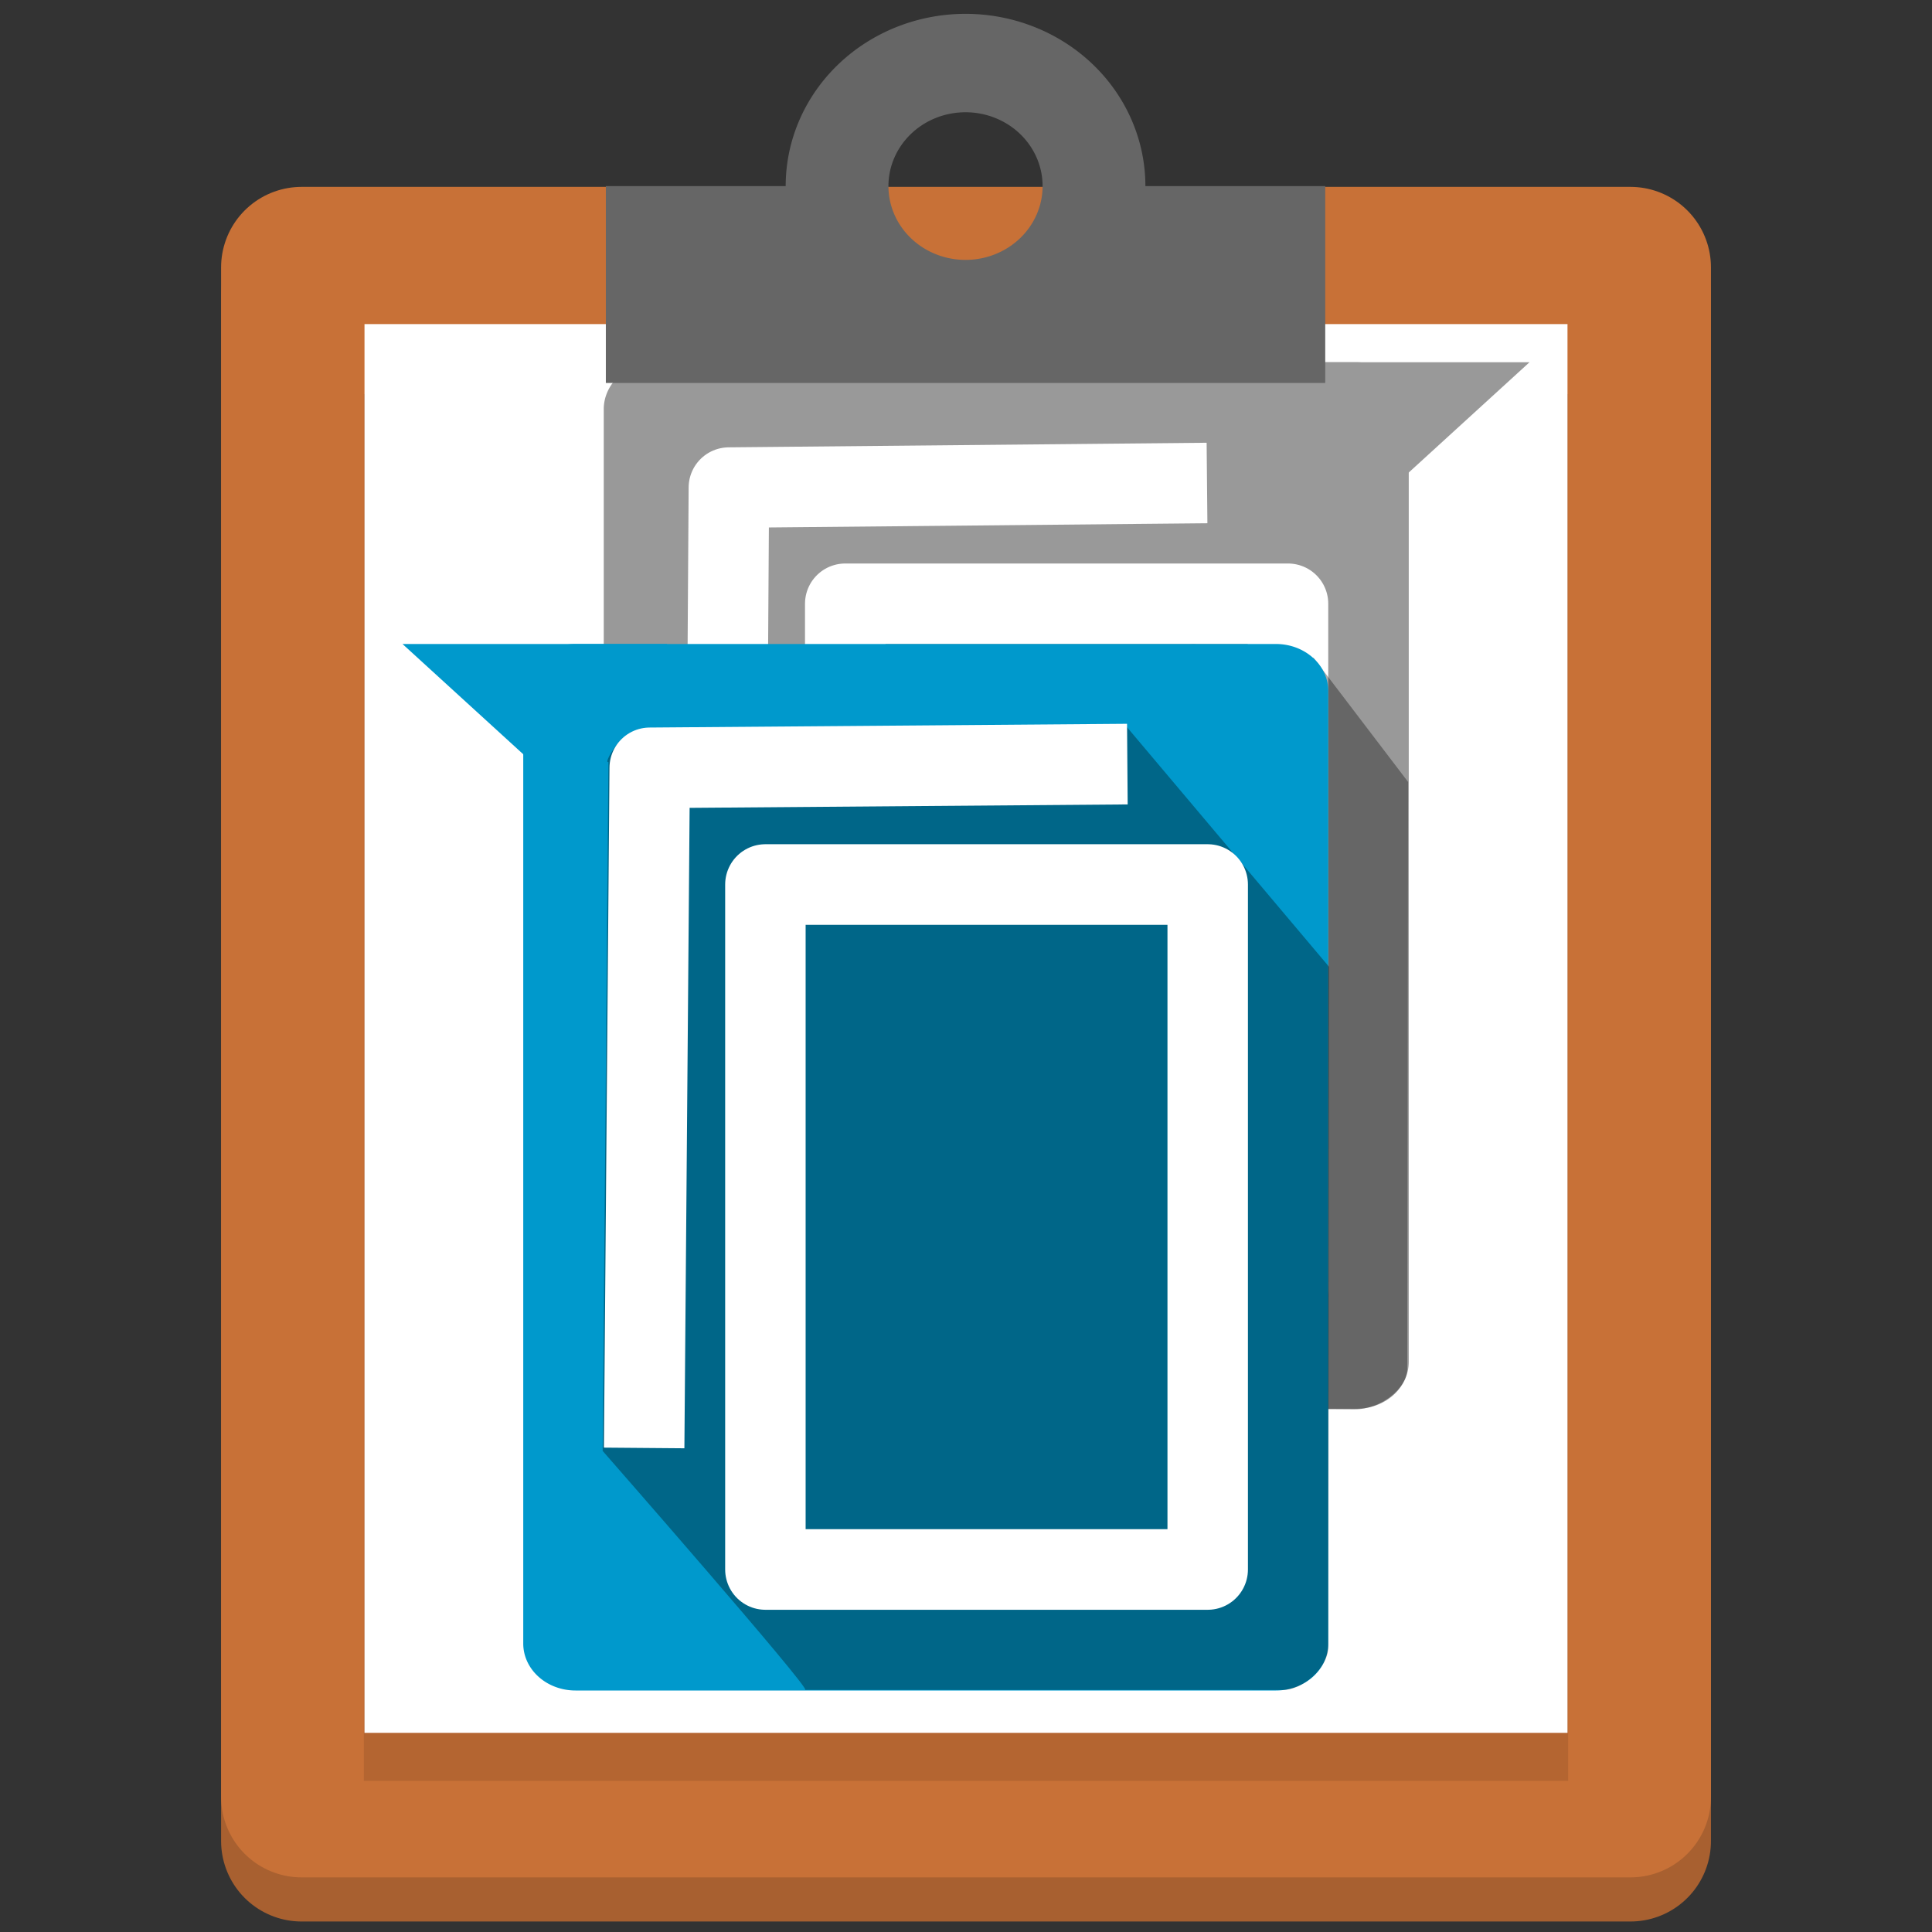 <?xml version="1.0" encoding="UTF-8" standalone="no"?>
<!-- Created with Inkscape (http://www.inkscape.org/) -->

<svg
   xmlns:dc="http://purl.org/dc/elements/1.1/"
   xmlns:cc="http://creativecommons.org/ns#"
   xmlns:rdf="http://www.w3.org/1999/02/22-rdf-syntax-ns#"
   xmlns:svg="http://www.w3.org/2000/svg"
   xmlns="http://www.w3.org/2000/svg"
   xmlns:sodipodi="http://sodipodi.sourceforge.net/DTD/sodipodi-0.dtd"
   xmlns:inkscape="http://www.inkscape.org/namespaces/inkscape"
   width="48"
   height="48"
   viewBox="0 0 48 48"
   id="svg2"
   version="1.1"
   inkscape:version="0.91 r13725"
   sodipodi:docname="ic_launcher.svg"
   inkscape:export-filename="C:\Users\mike\Documents\GitHub\Clip-Man-Chrome\app\images\clip-man_128.png"
   inkscape:export-xdpi="240"
   inkscape:export-ydpi="240">
  <rect x="0" y="0" width="48" height="48" fill="#333333" stroke="none"/>
  <sodipodi:namedview
     inkscape:snap-bbox="true"
     id="base"
     pagecolor="#ffffff"
     bordercolor="#666666"
     borderopacity="1.0"
     inkscape:pageopacity="0.0"
     inkscape:pageshadow="2"
     inkscape:zoom="18.5"
     inkscape:cx="24"
     inkscape:cy="24"
     inkscape:document-units="px"
     inkscape:current-layer="layer8"
     showgrid="true"
     units="px"
     inkscape:window-width="1920"
     inkscape:window-height="1057"
     inkscape:window-x="-8"
     inkscape:window-y="-8"
     inkscape:window-maximized="1"
     showguides="false"
     inkscape:snap-nodes="true"
     inkscape:snap-intersection-paths="true"
     inkscape:snap-global="false">
    <inkscape:grid
       spacingy="1"
       spacingx="1"
       dotted="false"
       empspacing="4"
       type="xygrid"
       id="grid12485" />
  </sodipodi:namedview>
  <defs
     id="defs4">
    <mask
       maskUnits="userSpaceOnUse"
       id="mask10062">
      <g
         transform="matrix(-1.146,0,0,1.146,201.295,26.453)"
         style="display:inline;fill:#ffffff;fill-opacity:1;stroke:#ffffff;stroke-opacity:1"
         id="g10064">
        <path
           inkscape:connector-curvature="0"
           id="path10066"
           d="m 60.017,24.017 87.965,0 0,107.965 -87.965,0 z"
           style="fill:#ffffff;fill-opacity:1;stroke:#ffffff;stroke-width:12.035;stroke-linejoin:round;stroke-miterlimit:4;stroke-dasharray:none;stroke-opacity:1" />
        <path
           inkscape:connector-curvature="0"
           inkscape:label="Triangle"
           style="fill:#ffffff;fill-opacity:1;stroke:#ffffff;stroke-width:1.203;stroke-linejoin:miter;stroke-miterlimit:4;stroke-dasharray:none;stroke-opacity:1"
           d="m 145.207,18.552 24.135,0 -24.135,22.254 0,-22.254 z"
           id="path10068" />
      </g>
    </mask>
    <mask
       id="mask10239"
       maskUnits="userSpaceOnUse">
      <g
         transform="matrix(1.146,0,0,1.146,-9.592,-15.079)"
         id="g10241"
         style="display:inline;fill:#ffffff;fill-opacity:1;stroke:#ffffff;stroke-opacity:1">
        <path
           style="fill:#ffffff;fill-opacity:1;stroke:#ffffff;stroke-width:12.035;stroke-linejoin:round;stroke-miterlimit:4;stroke-dasharray:none;stroke-opacity:1"
           d="m 60.017,24.017 87.965,0 0,107.965 -87.965,0 z"
           id="path10243"
           inkscape:connector-curvature="0" />
        <path
           id="path10245"
           d="m 145.207,18.552 24.135,0 -24.135,22.254 0,-22.254 z"
           style="fill:#ffffff;fill-opacity:1;stroke:#ffffff;stroke-width:1.203;stroke-linejoin:miter;stroke-miterlimit:4;stroke-dasharray:none;stroke-opacity:1"
           inkscape:label="Triangle"
           inkscape:connector-curvature="0" />
      </g>
    </mask>
    <mask
       id="mask10239-1"
       maskUnits="userSpaceOnUse">
      <g
         transform="matrix(1.146,0,0,1.146,-9.592,-15.079)"
         id="g10241-4"
         style="display:inline;fill:#ffffff;fill-opacity:1;stroke:#ffffff;stroke-opacity:1">
        <path
           style="fill:#ffffff;fill-opacity:1;stroke:#ffffff;stroke-width:12.035;stroke-linejoin:round;stroke-miterlimit:4;stroke-dasharray:none;stroke-opacity:1"
           d="m 60.017,24.017 87.965,0 0,107.965 -87.965,0 z"
           id="path10243-5"
           inkscape:connector-curvature="0" />
        <path
           id="path10245-8"
           d="m 145.207,18.552 24.135,0 -24.135,22.254 0,-22.254 z"
           style="fill:#ffffff;fill-opacity:1;stroke:#ffffff;stroke-width:1.203;stroke-linejoin:miter;stroke-miterlimit:4;stroke-dasharray:none;stroke-opacity:1"
           inkscape:label="Triangle"
           inkscape:connector-curvature="0" />
      </g>
    </mask>
    <mask
       maskUnits="userSpaceOnUse"
       id="mask10062-4">
      <g
         transform="matrix(-1.146,0,0,1.146,201.295,26.453)"
         style="display:inline;fill:#ffffff;fill-opacity:1;stroke:#ffffff;stroke-opacity:1"
         id="g10064-5">
        <path
           inkscape:connector-curvature="0"
           id="path10066-0"
           d="m 60.017,24.017 87.965,0 0,107.965 -87.965,0 z"
           style="fill:#ffffff;fill-opacity:1;stroke:#ffffff;stroke-width:12.035;stroke-linejoin:round;stroke-miterlimit:4;stroke-dasharray:none;stroke-opacity:1" />
        <path
           inkscape:connector-curvature="0"
           inkscape:label="Triangle"
           style="fill:#ffffff;fill-opacity:1;stroke:#ffffff;stroke-width:1.203;stroke-linejoin:miter;stroke-miterlimit:4;stroke-dasharray:none;stroke-opacity:1"
           d="m 145.207,18.552 24.135,0 -24.135,22.254 0,-22.254 z"
           id="path10068-7" />
      </g>
    </mask>
  </defs>
  <g
     transform="translate(0,-144)"
     inkscape:label="Material Background"
     id="layer2"
     inkscape:groupmode="layer"
     style="display:inline" />
  <g
     transform="translate(0,-144)"
     inkscape:label="Clipboard"
     id="layer3"
     inkscape:groupmode="layer"
     style="display:inline">
    <g
       id="g4255">
      <path
         inkscape:connector-curvature="0"
         id="rect4140-0"
         d="m 7.493,151.343 33.015,0 0,38.396 -33.015,0 z"
         style="display:inline;fill:#4d4d4d;fill-opacity:0.716;stroke:#a86030;stroke-width:4;stroke-linejoin:round;stroke-miterlimit:4;stroke-dasharray:none;stroke-opacity:1" />
      <path
         inkscape:connector-curvature="0"
         id="rect4140"
         d="m 7.493,150.643 33.015,0 0,38 -33.015,0 z"
         style="display:inline;fill:#c87137;fill-opacity:1;stroke:#c87137;stroke-width:4;stroke-linejoin:round;stroke-miterlimit:4;stroke-dasharray:none;stroke-opacity:1" />
    </g>
    <rect
       y="163"
       x="14"
       height="24"
       width="18"
       id="rect4259"
       style="opacity:1;fill:#ffff00;fill-opacity:1;fill-rule:nonzero;stroke:#0099cc;stroke-width:0;stroke-linejoin:round;stroke-miterlimit:4;stroke-dasharray:none;stroke-opacity:1" />
  </g>
  <g
     style="display:inline"
     inkscape:label="paper"
     id="layer5"
     inkscape:groupmode="layer">
    <g
       id="g4251">
      <rect
         style="display:inline;opacity:1;fill:#000000;fill-opacity:0.102;stroke:#000000;stroke-width:0;stroke-linejoin:miter;stroke-miterlimit:4;stroke-dasharray:none;stroke-opacity:1"
         id="rect4228-5"
         width="29.92"
         height="34.453"
         x="9.04"
         y="9.793" />
      <rect
         style="display:inline;opacity:1;fill:#ffffff;fill-opacity:1;stroke:#ffffff;stroke-width:1;stroke-linejoin:miter;stroke-miterlimit:4;stroke-dasharray:none;stroke-opacity:1"
         id="rect4228"
         width="28.888"
         height="34"
         x="9.556"
         y="8.552" />
    </g>
  </g>
  <g
     inkscape:label="share"
     id="layer8"
     inkscape:groupmode="layer"
     style="display:inline">
    <rect
       style="fill:none;fill-opacity:1;stroke:#ffffff;stroke-width:2;stroke-linejoin:round;stroke-miterlimit:4;stroke-dasharray:none;stroke-opacity:1"
       id="rect3962"
       width="11.688"
       height="17.308"
       x="21.385"
       y="14.22" />
    <path
       style="fill:none;fill-rule:evenodd;stroke:#ffffff;stroke-width:2;stroke-linecap:butt;stroke-linejoin:round;stroke-miterlimit:4;stroke-dasharray:none;stroke-opacity:1"
       d="M 31.072,11.585 19.193,11.701 19.084,28.95"
       id="path3964"
       inkscape:connector-curvature="0" />
    <path
       style="color:#000000;font-style:normal;font-variant:normal;font-weight:normal;font-stretch:normal;font-size:medium;line-height:normal;font-family:sans-serif;text-indent:0;text-align:start;text-decoration:none;text-decoration-line:none;text-decoration-style:solid;text-decoration-color:#000000;letter-spacing:normal;word-spacing:normal;text-transform:none;direction:ltr;block-progression:tb;writing-mode:lr-tb;baseline-shift:baseline;text-anchor:start;white-space:normal;clip-rule:nonzero;display:inline;overflow:visible;visibility:visible;opacity:1;isolation:auto;mix-blend-mode:normal;color-interpolation:sRGB;color-interpolation-filters:linearRGB;solid-color:#000000;solid-opacity:1;fill:#000000;fill-opacity:0;fill-rule:nonzero;stroke:none;stroke-width:2.335;stroke-linecap:butt;stroke-linejoin:round;stroke-miterlimit:4;stroke-dasharray:none;stroke-dashoffset:0;stroke-opacity:1;color-rendering:auto;image-rendering:auto;shape-rendering:auto;text-rendering:auto;enable-background:accumulate"
       d="m 31,35.082 2.832,0 C 34.477,35.082 35.001,34.698 35,34.225 L 32.43,17.998 C 29.86,16 29.888,16.002 29.916,16.004 c 0.039,0.003 0.077,0.007 0.115,0.014 0.038,0.007 0.076,0.015 0.113,0.025 0.038,0.011 0.075,0.023 0.111,0.037 0.037,0.014 0.072,0.029 0.107,0.047 0.034,0.018 0.067,0.037 0.1,0.059 0.033,0.021 0.065,0.044 0.096,0.068 0.031,0.024 0.06,0.049 0.088,0.076 0.028,0.027 0.055,0.056 0.08,0.086 0.025,0.029 0.048,0.06 0.07,0.092 0.022,0.032 0.042,0.065 0.061,0.1 0.019,0.034 0.036,0.069 0.051,0.105 0.015,0.036 0.028,0.072 0.039,0.109 0.012,0.037 0.021,0.075 0.029,0.113 0.008,0.038 0.014,0.077 0.018,0.115 0.004,0.039 0.006,0.078 0.006,0.117 z"
       id="path4742"
       inkscape:connector-curvature="0"
       sodipodi:nodetypes="ccccccccccccccccccccc" />
    <g
       id="g4843">
      <g
         id="g4827">
        <path
           inkscape:connector-curvature="0"
           id="rect4140-6-6-7"
           d="M 16.298,9 A 1.297,1.167 0 0 0 15,10.168 l 0,23.664 A 1.297,1.167 0 0 0 16.298,35 l 17.405,0 A 1.297,1.167 0 0 0 35,33.832 L 35,10.168 A 1.297,1.167 0 0 0 33.702,9 L 16.298,9 Z"
           style="color:#000000;font-style:normal;font-variant:normal;font-weight:normal;font-stretch:normal;font-size:medium;line-height:normal;font-family:sans-serif;text-indent:0;text-align:start;text-decoration:none;text-decoration-line:none;text-decoration-style:solid;text-decoration-color:#000000;letter-spacing:normal;word-spacing:normal;text-transform:none;direction:ltr;block-progression:tb;writing-mode:lr-tb;baseline-shift:baseline;text-anchor:start;white-space:normal;clip-rule:nonzero;overflow:visible;visibility:visible;opacity:1;isolation:auto;mix-blend-mode:normal;color-interpolation:sRGB;color-interpolation-filters:linearRGB;solid-color:#000000;solid-opacity:1;fill:#999999;fill-opacity:1;fill-rule:nonzero;stroke:none;stroke-width:2.335;stroke-linecap:butt;stroke-linejoin:round;stroke-miterlimit:4;stroke-dasharray:none;stroke-dashoffset:0;stroke-opacity:1;color-rendering:auto;image-rendering:auto;shape-rendering:auto;text-rendering:auto;enable-background:accumulate" />
        <path
           id="path11013-4-1"
           d="m 31.429,9 6.571,0 -6.571,6 0,-6 z"
           style="fill:#999999;fill-opacity:1;stroke:#999999;stroke-width:0;stroke-linejoin:miter;stroke-miterlimit:4;stroke-dasharray:none;stroke-opacity:1"
           inkscape:label="Triangle"
           inkscape:connector-curvature="0" />
        <g
           id="g4292-7"
           transform="translate(2,-7)">
          <rect
             style="fill:none;fill-opacity:1;stroke:#ffffff;stroke-width:2;stroke-linejoin:round;stroke-miterlimit:4;stroke-dasharray:none;stroke-opacity:1"
             id="rect5109-3"
             width="11"
             height="17"
             x="19"
             y="22" />
          <path
             style="fill:none;fill-rule:evenodd;stroke:#ffffff;stroke-width:2;stroke-linecap:butt;stroke-linejoin:round;stroke-miterlimit:4;stroke-dasharray:none;stroke-opacity:1"
             d="m 27.988,19 -11.879,0.114 -0.109,16.88"
             id="path5111-2"
             inkscape:connector-curvature="0" />
        </g>
        <path
           id="path4423"
           d="m 30.73,34.996 2.913,0.021 c 0.679,2.23e-4 1.32,-0.534 1.32,-1.008 L 34.984,19.427 32.636,16.344 29.546,16 c 0.029,2.93e-4 0.059,0.002 0.088,0.004 0.041,0.003 0.081,0.007 0.121,0.014 0.04,0.007 0.08,0.015 0.119,0.025 0.879,6.327 0.852,13.165 0.855,18.953 z"
           style="color:#000000;font-style:normal;font-variant:normal;font-weight:normal;font-stretch:normal;font-size:medium;line-height:normal;font-family:sans-serif;text-indent:0;text-align:start;text-decoration:none;text-decoration-line:none;text-decoration-style:solid;text-decoration-color:#000000;letter-spacing:normal;word-spacing:normal;text-transform:none;direction:ltr;block-progression:tb;writing-mode:lr-tb;baseline-shift:baseline;text-anchor:start;white-space:normal;clip-rule:nonzero;display:inline;overflow:visible;visibility:visible;opacity:1;isolation:auto;mix-blend-mode:normal;color-interpolation:sRGB;color-interpolation-filters:linearRGB;solid-color:#000000;solid-opacity:1;fill:#000000;fill-opacity:0.333;fill-rule:nonzero;stroke:none;stroke-width:2.335;stroke-linecap:butt;stroke-linejoin:round;stroke-miterlimit:4;stroke-dasharray:none;stroke-dashoffset:0;stroke-opacity:1;color-rendering:auto;image-rendering:auto;shape-rendering:auto;text-rendering:auto;enable-background:accumulate"
           inkscape:connector-curvature="0"
           sodipodi:nodetypes="cccccccccc" />
      </g>
      <g
         id="g4835">
        <path
           id="path11013-4"
           d="m 16.571,16 -6.571,0 6.571,6 0,-6 z"
           style="fill:#0099cc;fill-opacity:1;stroke:#999999;stroke-width:0;stroke-linejoin:miter;stroke-miterlimit:4;stroke-dasharray:none;stroke-opacity:1"
           inkscape:label="Triangle"
           inkscape:connector-curvature="0" />
        <path
           id="rect4140-6-6"
           d="M 14.298,16 A 1.297,1.167 0 0 0 13,17.168 l 0,23.664 A 1.297,1.167 0 0 0 14.298,42 l 17.405,0 A 1.297,1.167 0 0 0 33,40.832 L 33,17.168 A 1.297,1.167 0 0 0 31.702,16 l -17.405,0 z"
           style="color:#000000;font-style:normal;font-variant:normal;font-weight:normal;font-stretch:normal;font-size:medium;line-height:normal;font-family:sans-serif;text-indent:0;text-align:start;text-decoration:none;text-decoration-line:none;text-decoration-style:solid;text-decoration-color:#000000;letter-spacing:normal;word-spacing:normal;text-transform:none;direction:ltr;block-progression:tb;writing-mode:lr-tb;baseline-shift:baseline;text-anchor:start;white-space:normal;clip-rule:nonzero;overflow:visible;visibility:visible;opacity:1;isolation:auto;mix-blend-mode:normal;color-interpolation:sRGB;color-interpolation-filters:linearRGB;solid-color:#000000;solid-opacity:1;fill:#0099cc;fill-opacity:1;fill-rule:nonzero;stroke:none;stroke-width:2.335;stroke-linecap:butt;stroke-linejoin:round;stroke-miterlimit:4;stroke-dasharray:none;stroke-dashoffset:0;stroke-opacity:1;color-rendering:auto;image-rendering:auto;shape-rendering:auto;text-rendering:auto;enable-background:accumulate"
           inkscape:connector-curvature="0" />
        <path
           style="color:#000000;font-style:normal;font-variant:normal;font-weight:normal;font-stretch:normal;font-size:medium;line-height:normal;font-family:sans-serif;text-indent:0;text-align:start;text-decoration:none;text-decoration-line:none;text-decoration-style:solid;text-decoration-color:#000000;letter-spacing:normal;word-spacing:normal;text-transform:none;direction:ltr;block-progression:tb;writing-mode:lr-tb;baseline-shift:baseline;text-anchor:start;white-space:normal;clip-rule:nonzero;display:inline;overflow:visible;visibility:visible;opacity:1;isolation:auto;mix-blend-mode:normal;color-interpolation:sRGB;color-interpolation-filters:linearRGB;solid-color:#000000;solid-opacity:1;fill:#000000;fill-opacity:0.335;fill-rule:nonzero;stroke:none;stroke-width:2;stroke-linecap:butt;stroke-linejoin:round;stroke-miterlimit:4;stroke-dasharray:none;stroke-dashoffset:0;stroke-opacity:1;color-rendering:auto;image-rendering:auto;shape-rendering:auto;text-rendering:auto;enable-background:accumulate"
           d="m 15.924,18.135 c -0.494,5.1e-5 -0.951,0.864 -0.808,0.796 l -0.143,17.117 c 0,0 5.198,5.936 5.031,5.936 l 11.872,0.002 c 0.494,-4.6e-5 1.123,-0.552 1.124,-1.066 l 0.021,-16.899 -5.055,-5.995 z"
           id="rect4752"
           inkscape:connector-curvature="0"
           sodipodi:nodetypes="ccccccccc" />
        <g
           id="g4777"
           transform="matrix(0.999,0,0,1.001,1.034,-0.046)">
          <rect
             style="fill:none;fill-opacity:1;stroke:#ffffff;stroke-width:2.001;stroke-linejoin:round;stroke-miterlimit:4;stroke-dasharray:none;stroke-opacity:1"
             id="rect5109"
             width="11"
             height="17"
             x="18"
             y="22" />
          <path
             style="fill:none;fill-rule:evenodd;stroke:#ffffff;stroke-width:2.001;stroke-linecap:butt;stroke-linejoin:round;stroke-miterlimit:4;stroke-dasharray:none;stroke-opacity:1"
             d="M 27.002,19.011 15.123,19.104 14.985,35.984"
             id="path5111"
             inkscape:connector-curvature="0" />
        </g>
      </g>
    </g>
  </g>
  <g
     style="display:inline"
     transform="translate(0,-144)"
     inkscape:label="holder"
     id="layer4"
     inkscape:groupmode="layer">
    <path
       inkscape:connector-curvature="0"
       id="rect5370"
       d="m 23.988,144.344 a 4.468,4.279 0 0 0 -4.468,4.279 l -4.468,0 0,4.891 17.873,0 0,-4.891 -4.468,0 a 4.468,4.279 0 0 0 -4.468,-4.279 z m 0,2.445 a 1.915,1.834 0 0 1 1.915,1.834 1.915,1.834 0 0 1 -1.915,1.834 1.915,1.834 0 0 1 -1.915,-1.834 1.915,1.834 0 0 1 1.915,-1.834 z"
       style="opacity:1;fill:#666666;fill-opacity:1;stroke:#c87137;stroke-width:0;stroke-linejoin:miter;stroke-miterlimit:4;stroke-dasharray:none;stroke-opacity:1" />
  </g>
</svg>
